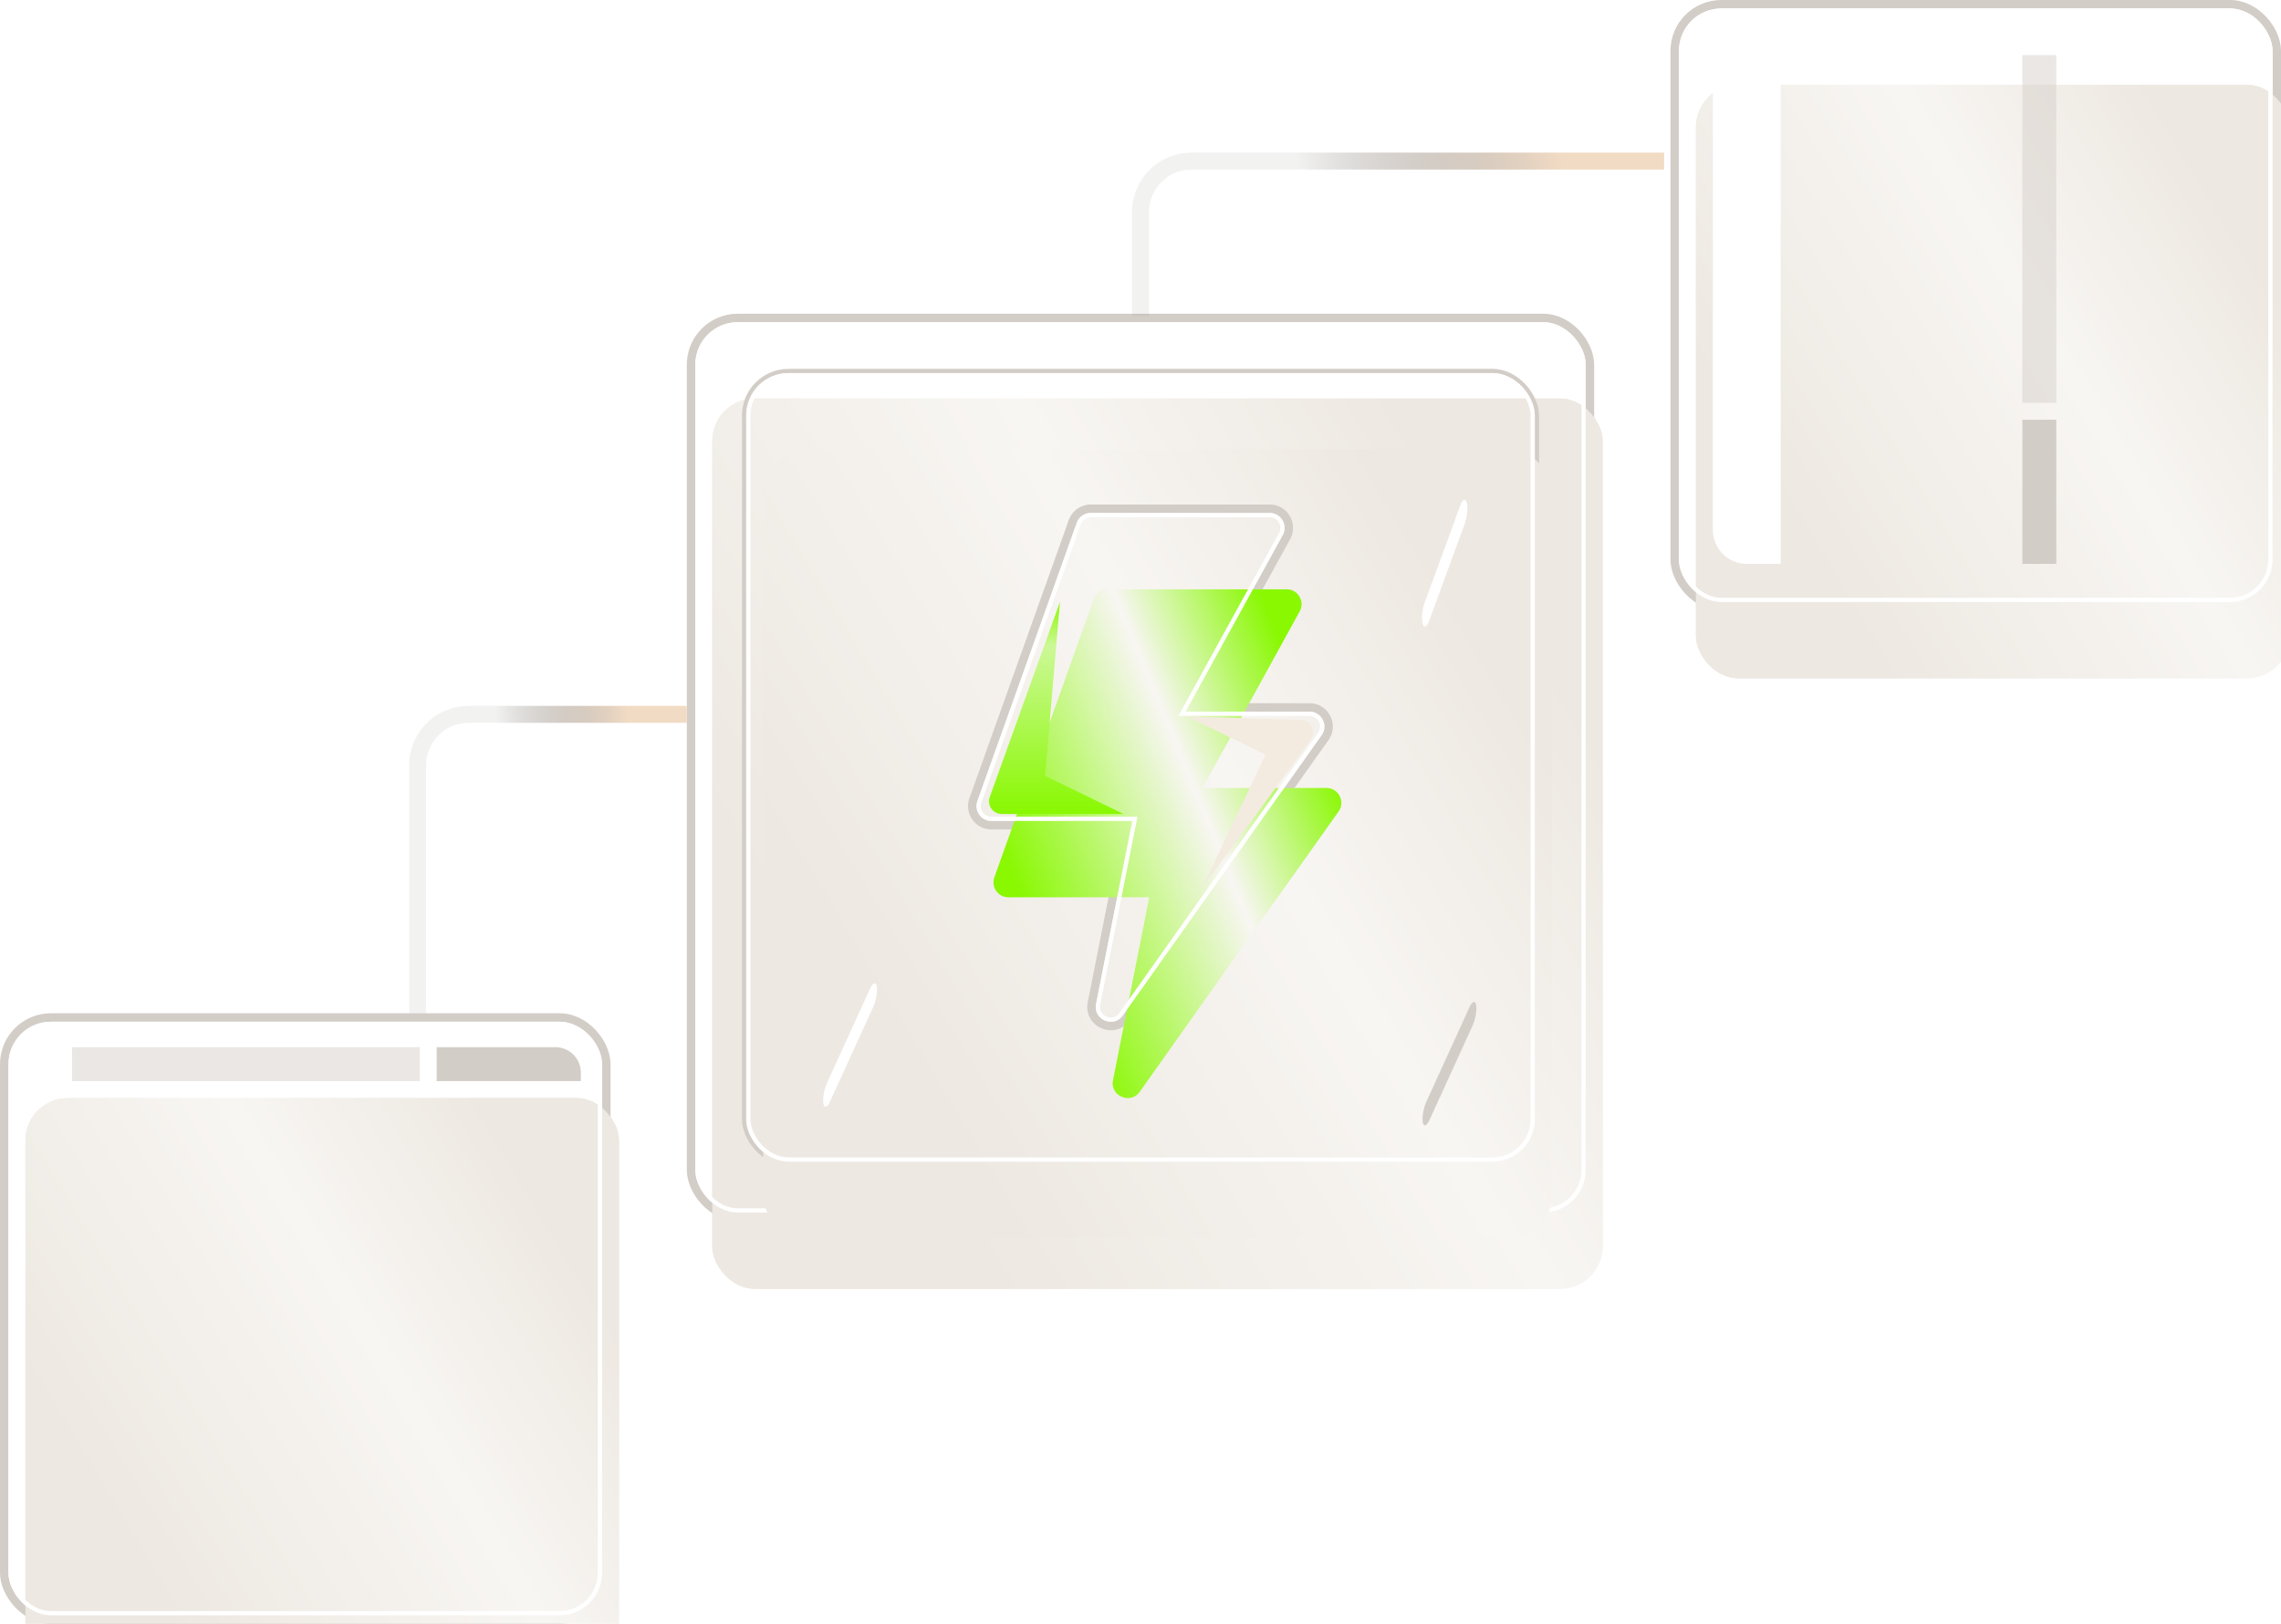 <svg xmlns="http://www.w3.org/2000/svg" width="538" height="383" fill="none" viewBox="0 0 538 383"><g filter="url(#a)"><rect width="140" height="140" x="2" y="241" fill="url(#b)" rx="10"/></g><rect width="142" height="142" x="1" y="240" stroke="#d3cdc7" stroke-width="2" rx="11"/><g filter="url(#c)"><rect width="140" height="140" x="2" y="241" fill="url(#d)" rx="10"/></g><rect width="139" height="139" x="2.5" y="241.5" stroke="#fff" rx="9.5"/><path fill="#d3cdc7" d="M103 247v8h34v-2a6 6 0 0 0-6-6z"/><path fill="#d3cdc7" fill-opacity=".48" d="M17 247v8h82v-8z"/><g filter="url(#e)"><rect width="140" height="140" x="396" y="2" fill="url(#f)" rx="10"/></g><rect width="142" height="142" x="395" y="1" stroke="#d3cdc7" stroke-width="2" rx="11"/><g filter="url(#g)"><rect width="140" height="140" x="396" y="2" fill="url(#h)" rx="10"/></g><rect width="139" height="139" x="396.5" y="2.5" stroke="#fff" rx="9.5"/><g filter="url(#i)"><rect width="210" height="210" x="164" y="76" fill="url(#j)" rx="10"/></g><rect width="212" height="212" x="163" y="75" stroke="#d3cdc7" stroke-width="2" rx="11"/><g filter="url(#k)"><rect width="210" height="210" x="164" y="76" fill="url(#l)" rx="10"/></g><rect width="209" height="209" x="164.5" y="76.5" stroke="#fff" rx="9.5"/><g filter="url(#m)"><rect width="186" height="186" x="176" y="88" fill="url(#n)" rx="10"/></g><rect width="187" height="187" x="175.5" y="87.5" stroke="#d3cdc7" rx="10.5"/><g filter="url(#o)"><rect width="186" height="186" x="176" y="88" fill="url(#p)" rx="10"/></g><rect width="185" height="185" x="176.5" y="88.5" stroke="#fff" rx="9.5"/><g filter="url(#q)"><path fill="url(#r)" d="M308.844 167.86h-29.21l22.907-41.65c1.289-2.343-.406-5.21-3.08-5.21h-42.185a3.52 3.52 0 0 0-3.311 2.333l-23.432 65.61c-.818 2.29.88 4.698 3.311 4.698h33.22l-8.544 43.146c-.736 3.718 4.123 5.809 6.316 2.716l46.875-66.093c1.652-2.329-.013-5.55-2.867-5.55"/></g><path stroke="#d3cdc7" stroke-width="2" d="M299.461 120c3.327 0 5.474 3.456 4.101 6.408l-.144.283-22.094 40.169h27.52c3.551 0 5.669 3.883 3.87 6.844l-.187.284-46.875 66.094c-2.816 3.972-9.058 1.287-8.113-3.489l8.308-41.951h-32.003c-3.123 0-5.303-3.094-4.253-6.035l23.432-65.61.133-.33a4.51 4.51 0 0 1 4.12-2.667z"/><g filter="url(#s)"><path fill="url(#t)" d="M308.844 167.86h-29.21l22.907-41.65c1.289-2.343-.406-5.21-3.08-5.21h-42.185a3.52 3.52 0 0 0-3.311 2.333l-23.432 65.61c-.818 2.29.88 4.698 3.311 4.698h33.22l-8.544 43.146c-.736 3.718 4.123 5.809 6.316 2.716l46.875-66.093c1.652-2.329-.013-5.55-2.867-5.55"/></g><path stroke="#fff" d="M257.276 121.5h42.185c2.222 0 3.655 2.308 2.738 4.279l-.095.19-22.909 41.65-.407.741h30.056c2.371 0 3.785 2.593 2.584 4.571l-.124.189-46.875 66.094c-1.823 2.569-5.792.967-5.464-2.035l.046-.295 8.543-43.146.118-.596h-33.828c-2.02 0-3.45-1.939-2.9-3.846l.06-.185 23.433-65.61a3.01 3.01 0 0 1 2.839-2.001Z"/><path fill="url(#u)" d="M233.446 187.984 250 142l-3.5 41 18.5 9h-28.732c-2.077 0-3.526-2.061-2.822-4.016"/><path fill="#f3ebe0" d="M309.124 174.599 283.5 209.5l15-31.5-18.5-9 26.798.825c2.415.074 3.756 2.826 2.326 4.774"/><path fill="#fff" d="M335.531 147.095c.298 1.173.994.885 1.553-.643l8.414-22.963c.559-1.528.771-3.717.473-4.89s-.994-.885-1.554.642l-8.413 22.964c-.56 1.528-.772 3.717-.473 4.89m-141.33 113.209c.207 1.193.923.959 1.598-.521l10.153-22.249c.675-1.48 1.055-3.647.847-4.839s-.923-.959-1.598.521l-10.153 22.249c-.675 1.48-1.055 3.647-.847 4.839"/><path fill="#d3cdc7" d="M335.573 264.695c.207 1.192.923.959 1.598-.521l10.153-22.249c.675-1.48 1.055-3.647.847-4.839v-.001c-.207-1.192-.923-.958-1.598.522l-10.153 22.248c-.675 1.481-1.055 3.647-.847 4.84"/><path stroke="url(#v)" stroke-width="4" d="M269 74.5V50c0-6.627 5.373-12 12-12h111.5"/><path stroke="url(#w)" stroke-width="4" d="M98.5 239v-58.5c0-6.627 5.373-12 12-12H162"/><path fill="#fff" d="M404 21a8 8 0 0 1 8-8h8v120h-8a8 8 0 0 1-8-8z"/><path fill="#d3cdc7" d="M485 99h-8v34h8z"/><path fill="#d3cdc7" fill-opacity=".48" d="M485 13h-8v82h8z"/><defs><linearGradient id="b" x1="12.208" x2="120.498" y1="325" y2="259.869" gradientUnits="userSpaceOnUse"><stop stop-color="#ede8e1"/><stop offset=".598" stop-color="#f8f6f3"/><stop offset="1" stop-color="#ede8e1"/></linearGradient><linearGradient id="d" x1="12.208" x2="120.498" y1="325" y2="259.869" gradientUnits="userSpaceOnUse"><stop stop-color="#ede8e1"/><stop offset=".598" stop-color="#f8f6f3"/><stop offset="1" stop-color="#ede8e1"/></linearGradient><linearGradient id="f" x1="406.208" x2="514.498" y1="86" y2="20.869" gradientUnits="userSpaceOnUse"><stop stop-color="#ede8e1"/><stop offset=".598" stop-color="#f8f6f3"/><stop offset="1" stop-color="#ede8e1"/></linearGradient><linearGradient id="h" x1="406.208" x2="514.498" y1="86" y2="20.869" gradientUnits="userSpaceOnUse"><stop stop-color="#ede8e1"/><stop offset=".598" stop-color="#f8f6f3"/><stop offset="1" stop-color="#ede8e1"/></linearGradient><linearGradient id="j" x1="179.312" x2="341.746" y1="202" y2="104.303" gradientUnits="userSpaceOnUse"><stop stop-color="#ede8e1"/><stop offset=".598" stop-color="#f8f6f3"/><stop offset="1" stop-color="#ede8e1"/></linearGradient><linearGradient id="l" x1="179.312" x2="341.746" y1="202" y2="104.303" gradientUnits="userSpaceOnUse"><stop stop-color="#ede8e1"/><stop offset=".598" stop-color="#f8f6f3"/><stop offset="1" stop-color="#ede8e1"/></linearGradient><linearGradient id="n" x1="189.562" x2="333.432" y1="199.6" y2="113.069" gradientUnits="userSpaceOnUse"><stop stop-color="#ede8e1"/><stop offset=".598" stop-color="#f8f6f3"/><stop offset="1" stop-color="#ede8e1"/></linearGradient><linearGradient id="p" x1="189.562" x2="333.432" y1="199.6" y2="113.069" gradientUnits="userSpaceOnUse"><stop stop-color="#ede8e1"/><stop offset=".598" stop-color="#f8f6f3"/><stop offset="1" stop-color="#ede8e1"/></linearGradient><linearGradient id="r" x1="236.307" x2="310.223" y1="193" y2="162.606" gradientUnits="userSpaceOnUse"><stop stop-color="#ede8e1"/><stop offset=".598" stop-color="#f8f6f3"/><stop offset="1" stop-color="#ede8e1"/></linearGradient><linearGradient id="t" x1="236.307" x2="310.223" y1="193" y2="162.606" gradientUnits="userSpaceOnUse"><stop stop-color="#89f801"/><stop offset=".598" stop-color="#f8f6f3"/><stop offset="1" stop-color="#89f801"/></linearGradient><linearGradient id="u" x1="248.5" x2="248.5" y1="142" y2="192" gradientUnits="userSpaceOnUse"><stop stop-color="#89f801"/><stop offset=".207" stop-color="#ccf897"/><stop offset="1" stop-color="#89f801"/></linearGradient><linearGradient id="v" x1="368.402" x2="309.381" y1="37.201" y2="51.551" gradientUnits="userSpaceOnUse"><stop stop-color="#f2dbc4"/><stop offset="1" stop-color="#6d6a67" stop-opacity=".09"/></linearGradient><linearGradient id="w" x1="148" x2="117" y1="167" y2="169" gradientUnits="userSpaceOnUse"><stop stop-color="#f2dbc4"/><stop offset="1" stop-color="#6d6a67" stop-opacity=".09"/></linearGradient><filter id="a" width="148" height="160" x="0" y="239" color-interpolation-filters="sRGB" filterUnits="userSpaceOnUse"><feFlood flood-opacity="0" result="BackgroundImageFix"/><feBlend in="SourceGraphic" in2="BackgroundImageFix" result="shape"/><feColorMatrix in="SourceAlpha" result="hardAlpha" values="0 0 0 0 0 0 0 0 0 0 0 0 0 0 0 0 0 0 127 0"/><feOffset dx="4" dy="16"/><feGaussianBlur stdDeviation="8"/><feComposite in2="hardAlpha" k2="-1" k3="1" operator="arithmetic"/><feColorMatrix values="0 0 0 0 1 0 0 0 0 1 0 0 0 0 1 0 0 0 0.6 0"/><feBlend in2="shape" result="effect1_innerShadow_0_1"/><feColorMatrix in="SourceAlpha" result="hardAlpha" values="0 0 0 0 0 0 0 0 0 0 0 0 0 0 0 0 0 0 127 0"/><feOffset dy="2"/><feGaussianBlur stdDeviation="1"/><feComposite in2="hardAlpha" k2="-1" k3="1" operator="arithmetic"/><feColorMatrix values="0 0 0 0 1 0 0 0 0 1 0 0 0 0 1 0 0 0 1 0"/><feBlend in2="effect1_innerShadow_0_1" result="effect2_innerShadow_0_1"/></filter><filter id="c" width="144" height="156" x="2" y="241" color-interpolation-filters="sRGB" filterUnits="userSpaceOnUse"><feFlood flood-opacity="0" result="BackgroundImageFix"/><feBlend in="SourceGraphic" in2="BackgroundImageFix" result="shape"/><feColorMatrix in="SourceAlpha" result="hardAlpha" values="0 0 0 0 0 0 0 0 0 0 0 0 0 0 0 0 0 0 127 0"/><feOffset dx="4" dy="16"/><feGaussianBlur stdDeviation="8"/><feComposite in2="hardAlpha" k2="-1" k3="1" operator="arithmetic"/><feColorMatrix values="0 0 0 0 1 0 0 0 0 1 0 0 0 0 1 0 0 0 0.6 0"/><feBlend in2="shape" result="effect1_innerShadow_0_1"/><feColorMatrix in="SourceAlpha" result="hardAlpha" values="0 0 0 0 0 0 0 0 0 0 0 0 0 0 0 0 0 0 127 0"/><feOffset dy="2"/><feGaussianBlur stdDeviation="1"/><feComposite in2="hardAlpha" k2="-1" k3="1" operator="arithmetic"/><feColorMatrix values="0 0 0 0 1 0 0 0 0 1 0 0 0 0 1 0 0 0 1 0"/><feBlend in2="effect1_innerShadow_0_1" result="effect2_innerShadow_0_1"/></filter><filter id="e" width="148" height="160" x="394" y="0" color-interpolation-filters="sRGB" filterUnits="userSpaceOnUse"><feFlood flood-opacity="0" result="BackgroundImageFix"/><feBlend in="SourceGraphic" in2="BackgroundImageFix" result="shape"/><feColorMatrix in="SourceAlpha" result="hardAlpha" values="0 0 0 0 0 0 0 0 0 0 0 0 0 0 0 0 0 0 127 0"/><feOffset dx="4" dy="16"/><feGaussianBlur stdDeviation="8"/><feComposite in2="hardAlpha" k2="-1" k3="1" operator="arithmetic"/><feColorMatrix values="0 0 0 0 1 0 0 0 0 1 0 0 0 0 1 0 0 0 0.6 0"/><feBlend in2="shape" result="effect1_innerShadow_0_1"/><feColorMatrix in="SourceAlpha" result="hardAlpha" values="0 0 0 0 0 0 0 0 0 0 0 0 0 0 0 0 0 0 127 0"/><feOffset dy="2"/><feGaussianBlur stdDeviation="1"/><feComposite in2="hardAlpha" k2="-1" k3="1" operator="arithmetic"/><feColorMatrix values="0 0 0 0 1 0 0 0 0 1 0 0 0 0 1 0 0 0 1 0"/><feBlend in2="effect1_innerShadow_0_1" result="effect2_innerShadow_0_1"/></filter><filter id="g" width="144" height="156" x="396" y="2" color-interpolation-filters="sRGB" filterUnits="userSpaceOnUse"><feFlood flood-opacity="0" result="BackgroundImageFix"/><feBlend in="SourceGraphic" in2="BackgroundImageFix" result="shape"/><feColorMatrix in="SourceAlpha" result="hardAlpha" values="0 0 0 0 0 0 0 0 0 0 0 0 0 0 0 0 0 0 127 0"/><feOffset dx="4" dy="16"/><feGaussianBlur stdDeviation="8"/><feComposite in2="hardAlpha" k2="-1" k3="1" operator="arithmetic"/><feColorMatrix values="0 0 0 0 1 0 0 0 0 1 0 0 0 0 1 0 0 0 0.6 0"/><feBlend in2="shape" result="effect1_innerShadow_0_1"/><feColorMatrix in="SourceAlpha" result="hardAlpha" values="0 0 0 0 0 0 0 0 0 0 0 0 0 0 0 0 0 0 127 0"/><feOffset dy="2"/><feGaussianBlur stdDeviation="1"/><feComposite in2="hardAlpha" k2="-1" k3="1" operator="arithmetic"/><feColorMatrix values="0 0 0 0 1 0 0 0 0 1 0 0 0 0 1 0 0 0 1 0"/><feBlend in2="effect1_innerShadow_0_1" result="effect2_innerShadow_0_1"/></filter><filter id="i" width="218" height="230" x="162" y="74" color-interpolation-filters="sRGB" filterUnits="userSpaceOnUse"><feFlood flood-opacity="0" result="BackgroundImageFix"/><feBlend in="SourceGraphic" in2="BackgroundImageFix" result="shape"/><feColorMatrix in="SourceAlpha" result="hardAlpha" values="0 0 0 0 0 0 0 0 0 0 0 0 0 0 0 0 0 0 127 0"/><feOffset dx="4" dy="16"/><feGaussianBlur stdDeviation="8"/><feComposite in2="hardAlpha" k2="-1" k3="1" operator="arithmetic"/><feColorMatrix values="0 0 0 0 1 0 0 0 0 1 0 0 0 0 1 0 0 0 0.6 0"/><feBlend in2="shape" result="effect1_innerShadow_0_1"/><feColorMatrix in="SourceAlpha" result="hardAlpha" values="0 0 0 0 0 0 0 0 0 0 0 0 0 0 0 0 0 0 127 0"/><feOffset dy="2"/><feGaussianBlur stdDeviation="1"/><feComposite in2="hardAlpha" k2="-1" k3="1" operator="arithmetic"/><feColorMatrix values="0 0 0 0 1 0 0 0 0 1 0 0 0 0 1 0 0 0 1 0"/><feBlend in2="effect1_innerShadow_0_1" result="effect2_innerShadow_0_1"/></filter><filter id="k" width="214" height="226" x="164" y="76" color-interpolation-filters="sRGB" filterUnits="userSpaceOnUse"><feFlood flood-opacity="0" result="BackgroundImageFix"/><feBlend in="SourceGraphic" in2="BackgroundImageFix" result="shape"/><feColorMatrix in="SourceAlpha" result="hardAlpha" values="0 0 0 0 0 0 0 0 0 0 0 0 0 0 0 0 0 0 127 0"/><feOffset dx="4" dy="16"/><feGaussianBlur stdDeviation="8"/><feComposite in2="hardAlpha" k2="-1" k3="1" operator="arithmetic"/><feColorMatrix values="0 0 0 0 1 0 0 0 0 1 0 0 0 0 1 0 0 0 0.6 0"/><feBlend in2="shape" result="effect1_innerShadow_0_1"/><feColorMatrix in="SourceAlpha" result="hardAlpha" values="0 0 0 0 0 0 0 0 0 0 0 0 0 0 0 0 0 0 127 0"/><feOffset dy="2"/><feGaussianBlur stdDeviation="1"/><feComposite in2="hardAlpha" k2="-1" k3="1" operator="arithmetic"/><feColorMatrix values="0 0 0 0 1 0 0 0 0 1 0 0 0 0 1 0 0 0 1 0"/><feBlend in2="effect1_innerShadow_0_1" result="effect2_innerShadow_0_1"/></filter><filter id="m" width="192" height="204" x="175" y="87" color-interpolation-filters="sRGB" filterUnits="userSpaceOnUse"><feFlood flood-opacity="0" result="BackgroundImageFix"/><feBlend in="SourceGraphic" in2="BackgroundImageFix" result="shape"/><feColorMatrix in="SourceAlpha" result="hardAlpha" values="0 0 0 0 0 0 0 0 0 0 0 0 0 0 0 0 0 0 127 0"/><feOffset dx="4" dy="16"/><feGaussianBlur stdDeviation="8"/><feComposite in2="hardAlpha" k2="-1" k3="1" operator="arithmetic"/><feColorMatrix values="0 0 0 0 1 0 0 0 0 1 0 0 0 0 1 0 0 0 0.6 0"/><feBlend in2="shape" result="effect1_innerShadow_0_1"/><feColorMatrix in="SourceAlpha" result="hardAlpha" values="0 0 0 0 0 0 0 0 0 0 0 0 0 0 0 0 0 0 127 0"/><feOffset dy="2"/><feGaussianBlur stdDeviation="1"/><feComposite in2="hardAlpha" k2="-1" k3="1" operator="arithmetic"/><feColorMatrix values="0 0 0 0 1 0 0 0 0 1 0 0 0 0 1 0 0 0 1 0"/><feBlend in2="effect1_innerShadow_0_1" result="effect2_innerShadow_0_1"/></filter><filter id="o" width="190" height="202" x="176" y="88" color-interpolation-filters="sRGB" filterUnits="userSpaceOnUse"><feFlood flood-opacity="0" result="BackgroundImageFix"/><feBlend in="SourceGraphic" in2="BackgroundImageFix" result="shape"/><feColorMatrix in="SourceAlpha" result="hardAlpha" values="0 0 0 0 0 0 0 0 0 0 0 0 0 0 0 0 0 0 127 0"/><feOffset dx="4" dy="16"/><feGaussianBlur stdDeviation="8"/><feComposite in2="hardAlpha" k2="-1" k3="1" operator="arithmetic"/><feColorMatrix values="0 0 0 0 1 0 0 0 0 1 0 0 0 0 1 0 0 0 0.6 0"/><feBlend in2="shape" result="effect1_innerShadow_0_1"/><feColorMatrix in="SourceAlpha" result="hardAlpha" values="0 0 0 0 0 0 0 0 0 0 0 0 0 0 0 0 0 0 127 0"/><feOffset dy="2"/><feGaussianBlur stdDeviation="1"/><feComposite in2="hardAlpha" k2="-1" k3="1" operator="arithmetic"/><feColorMatrix values="0 0 0 0 1 0 0 0 0 1 0 0 0 0 1 0 0 0 1 0"/><feBlend in2="effect1_innerShadow_0_1" result="effect2_innerShadow_0_1"/></filter><filter id="q" width="90.046" height="140.008" x="228.324" y="119" color-interpolation-filters="sRGB" filterUnits="userSpaceOnUse"><feFlood flood-opacity="0" result="BackgroundImageFix"/><feBlend in="SourceGraphic" in2="BackgroundImageFix" result="shape"/><feColorMatrix in="SourceAlpha" result="hardAlpha" values="0 0 0 0 0 0 0 0 0 0 0 0 0 0 0 0 0 0 127 0"/><feOffset dx="4" dy="16"/><feGaussianBlur stdDeviation="8"/><feComposite in2="hardAlpha" k2="-1" k3="1" operator="arithmetic"/><feColorMatrix values="0 0 0 0 1 0 0 0 0 1 0 0 0 0 1 0 0 0 0.6 0"/><feBlend in2="shape" result="effect1_innerShadow_0_1"/><feColorMatrix in="SourceAlpha" result="hardAlpha" values="0 0 0 0 0 0 0 0 0 0 0 0 0 0 0 0 0 0 127 0"/><feOffset dy="2"/><feGaussianBlur stdDeviation="1"/><feComposite in2="hardAlpha" k2="-1" k3="1" operator="arithmetic"/><feColorMatrix values="0 0 0 0 1 0 0 0 0 1 0 0 0 0 1 0 0 0 1 0"/><feBlend in2="effect1_innerShadow_0_1" result="effect2_innerShadow_0_1"/></filter><filter id="s" width="86.04" height="136" x="230.325" y="121" color-interpolation-filters="sRGB" filterUnits="userSpaceOnUse"><feFlood flood-opacity="0" result="BackgroundImageFix"/><feBlend in="SourceGraphic" in2="BackgroundImageFix" result="shape"/><feColorMatrix in="SourceAlpha" result="hardAlpha" values="0 0 0 0 0 0 0 0 0 0 0 0 0 0 0 0 0 0 127 0"/><feOffset dx="4" dy="16"/><feGaussianBlur stdDeviation="8"/><feComposite in2="hardAlpha" k2="-1" k3="1" operator="arithmetic"/><feColorMatrix values="0 0 0 0 1 0 0 0 0 1 0 0 0 0 1 0 0 0 0.6 0"/><feBlend in2="shape" result="effect1_innerShadow_0_1"/><feColorMatrix in="SourceAlpha" result="hardAlpha" values="0 0 0 0 0 0 0 0 0 0 0 0 0 0 0 0 0 0 127 0"/><feOffset dy="2"/><feGaussianBlur stdDeviation="1"/><feComposite in2="hardAlpha" k2="-1" k3="1" operator="arithmetic"/><feColorMatrix values="0 0 0 0 1 0 0 0 0 1 0 0 0 0 1 0 0 0 1 0"/><feBlend in2="effect1_innerShadow_0_1" result="effect2_innerShadow_0_1"/></filter></defs></svg>